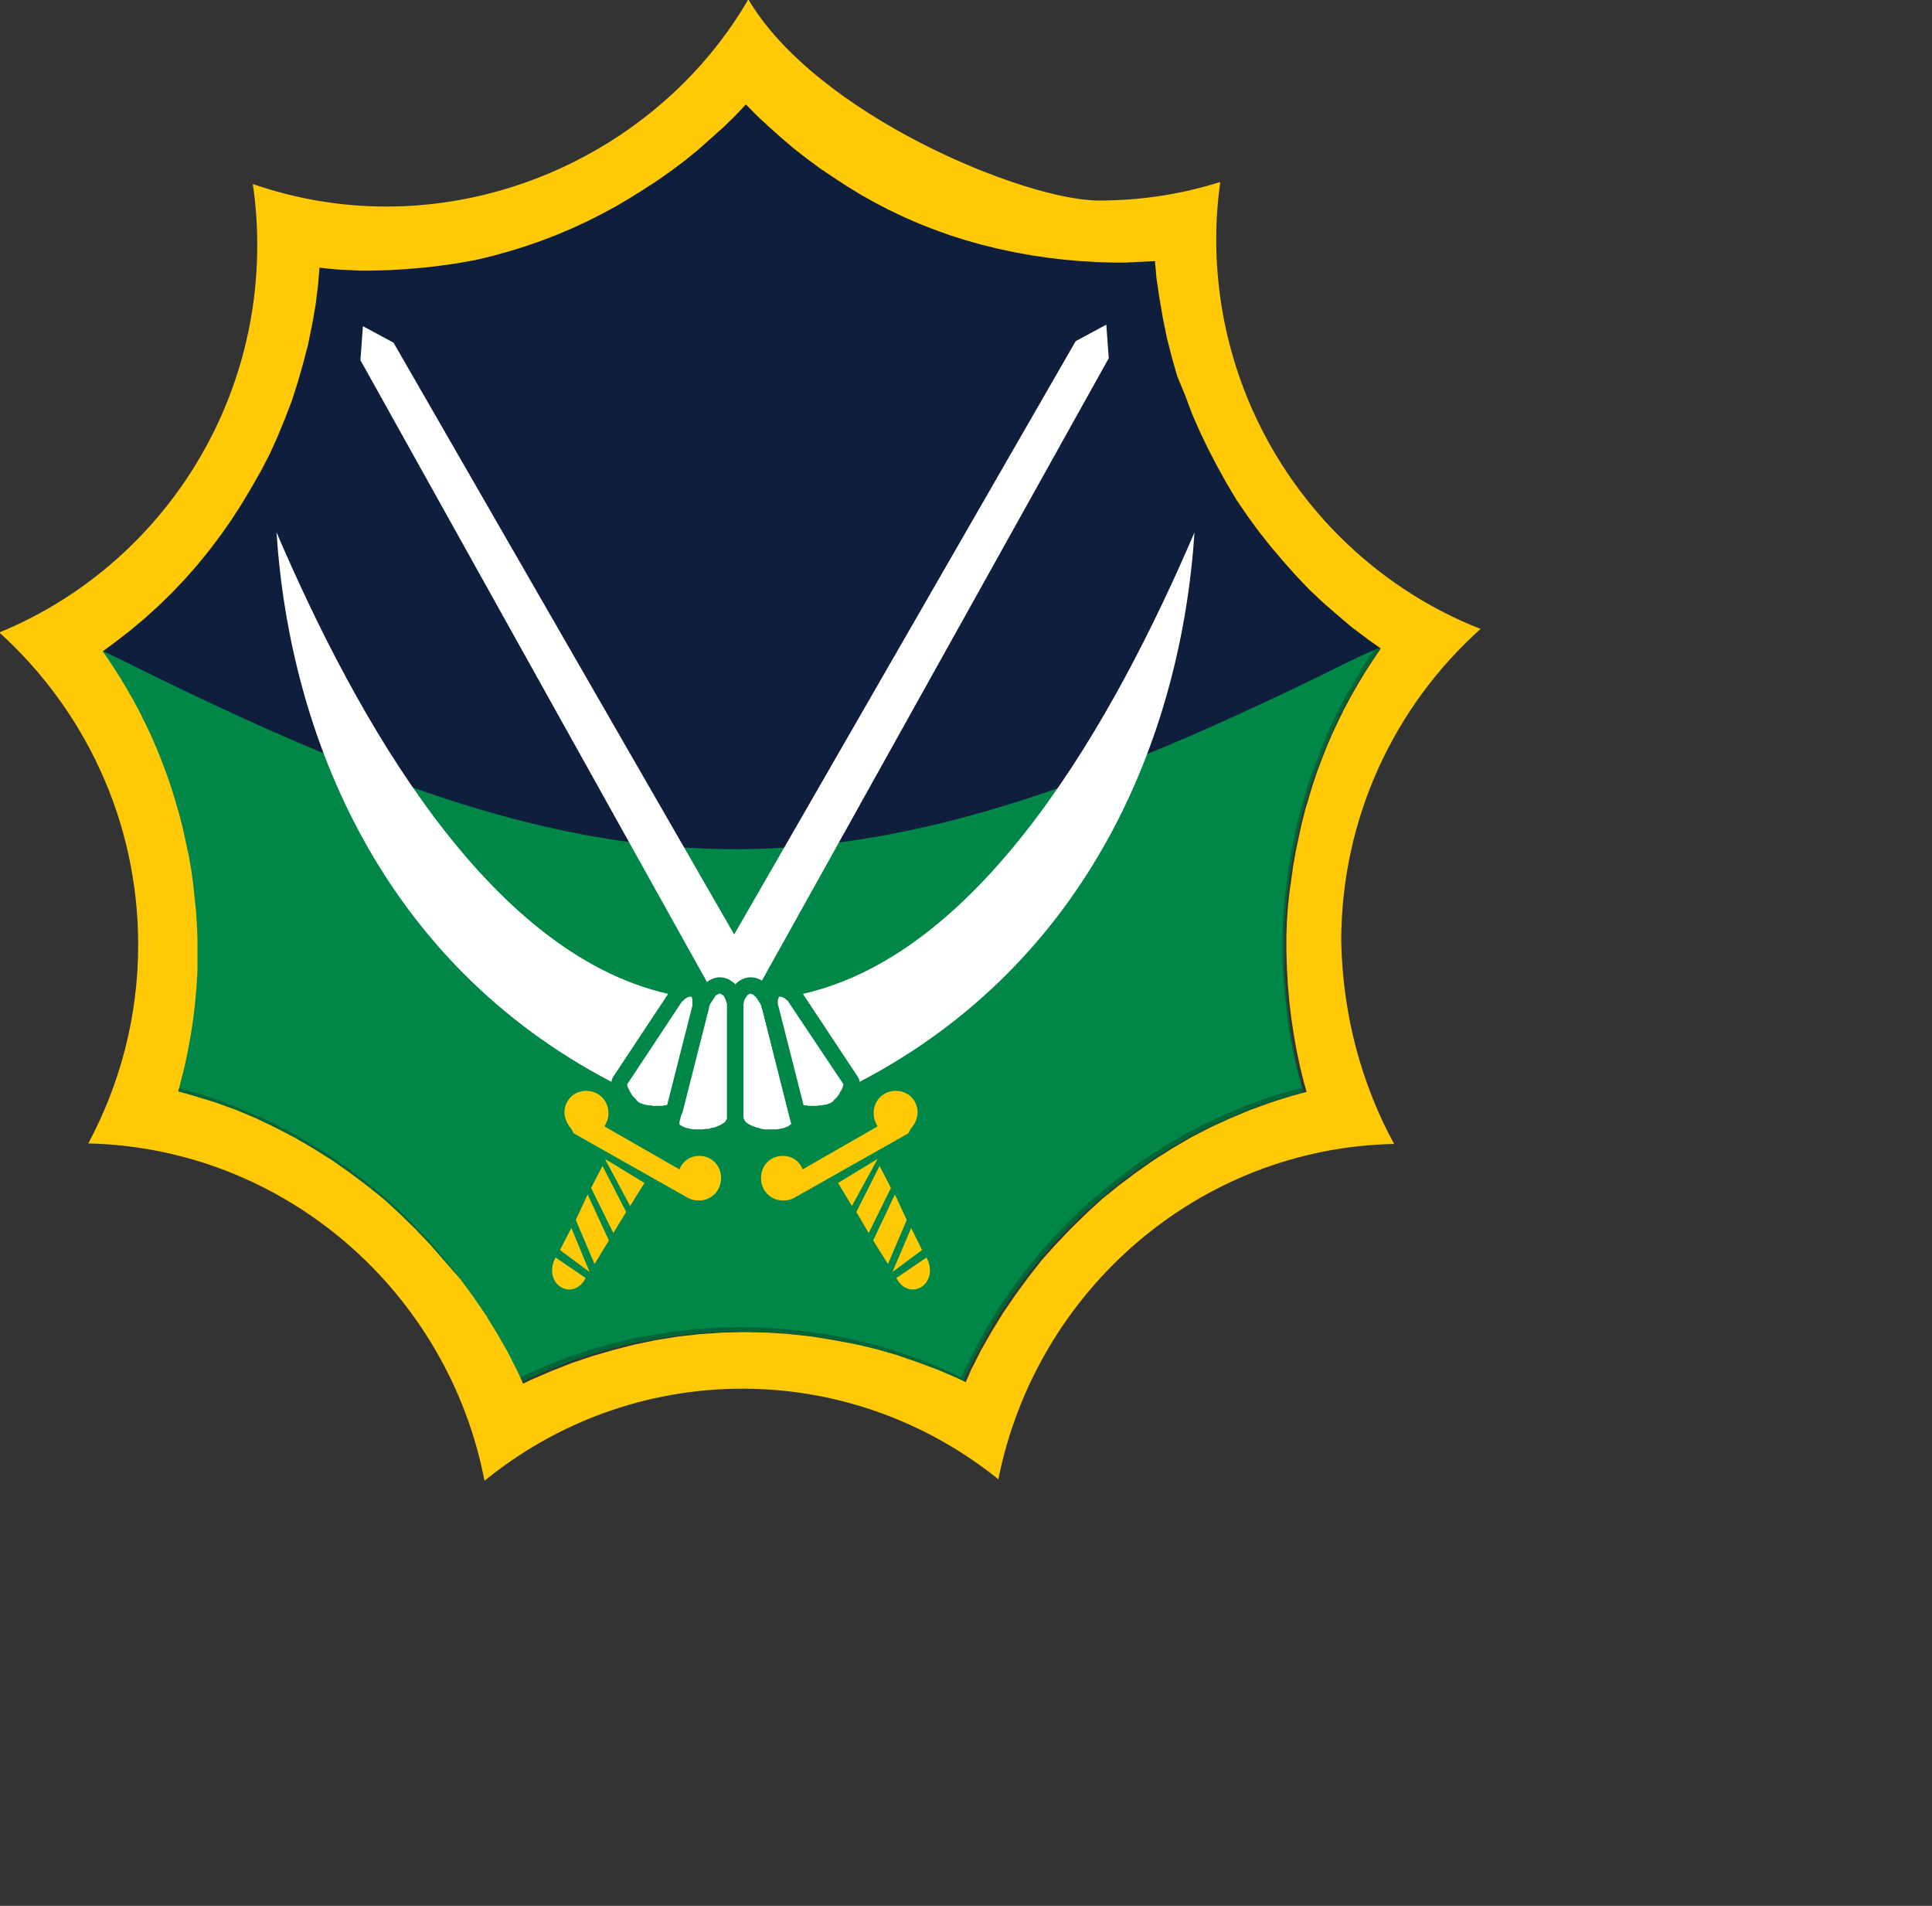 <?xml version="1.0" encoding="UTF-8" standalone="no"?>
<!-- Generator: Adobe Illustrator 21.1.0, SVG Export Plug-In . SVG Version: 6.00 Build 0)  -->

<svg
   version="1.1"
   id="Layer_1"
   width="300"
   height="295.9"
   viewBox="0 0 300 295.9"
   enable-background="new 0 0 300 295.9"
   xml:space="preserve"
   sodipodi:docname="cwolreyla.svg"
   inkscape:version="1.3.2 (091e20e, 2023-11-25, custom)"
   xmlns:inkscape="http://www.inkscape.org/namespaces/inkscape"
   xmlns:sodipodi="http://sodipodi.sourceforge.net/DTD/sodipodi-0.dtd"
   xmlns="http://www.w3.org/2000/svg"
   xmlns:svg="http://www.w3.org/2000/svg"><rect x="0" y="0" width="300" height="295.9" fill="#333333" stroke="none"/><defs
   id="defs24"><inkscape:path-effect
     effect="powerstroke"
     id="path-effect27"
     is_visible="true"
     lpeversion="1.3"
     scale_width="1"
     interpolator_type="CentripetalCatmullRom"
     interpolator_beta="0.75"
     start_linecap_type="round"
     end_linecap_type="round"
     offset_points="3.873,1.977"
     linejoin_type="spiro"
     miter_limit="4"
     not_jump="true"
     sort_points="true"
     message="&lt;b&gt;Ctrl + click&lt;/b&gt; on existing node and move it" /><inkscape:path-effect
     effect="simplify"
     id="path-effect26"
     is_visible="true"
     lpeversion="1.3"
     threshold="0.012"
     steps="1"
     smooth_angles="0"
     helper_size="0"
     simplify_individual_paths="false"
     simplify_just_coalesce="false"
     step="1" /><inkscape:path-effect
     effect="powerstroke"
     id="path-effect25"
     is_visible="true"
     lpeversion="1.3"
     scale_width="1"
     interpolator_type="CentripetalCatmullRom"
     interpolator_beta="0.75"
     start_linecap_type="round"
     end_linecap_type="round"
     offset_points="8.789,1.977"
     linejoin_type="spiro"
     miter_limit="4"
     not_jump="true"
     sort_points="true"
     message="&lt;b&gt;Ctrl + click&lt;/b&gt; on existing node and move it" /><inkscape:path-effect
     effect="simplify"
     id="path-effect24"
     is_visible="true"
     lpeversion="1.3"
     threshold="0.012"
     steps="1"
     smooth_angles="0"
     helper_size="0"
     simplify_individual_paths="false"
     simplify_just_coalesce="false"
     step="1" /></defs><sodipodi:namedview
   id="namedview24"
   pagecolor="#ffffff"
   bordercolor="#000000"
   borderopacity="0.25"
   inkscape:showpageshadow="2"
   inkscape:pageopacity="0.0"
   inkscape:pagecheckerboard="0"
   inkscape:deskcolor="#d1d1d1"
   inkscape:zoom="1.5119273"
   inkscape:cx="243.39795"
   inkscape:cy="167.00538"
   inkscape:window-width="1600"
   inkscape:window-height="877"
   inkscape:window-x="-8"
   inkscape:window-y="-8"
   inkscape:window-maximized="1"
   inkscape:current-layer="Layer_1" />
<polygon
   fill-rule="evenodd"
   clip-rule="evenodd"
   fill="#006536"
   points="242.8,86.3 244.5,89.8 246.3,93.2 248.2,96.6 250.3,99.9 252.4,103.1 254.7,106.3 257.1,109.3 259.6,112.3 262.2,115.1 264.9,117.9 267.7,120.5 270.6,123.1 273.6,125.5 276.7,127.9 279.4,129.7 279.1,130 277.6,132.3 276.1,134.5 274.7,136.9 273.3,139.2 272,141.6 270.8,144 269.6,146.5 268.5,149 267.5,151.6 266.5,154.1 265.5,156.7 264.7,159.4 263.9,162 263.2,164.7 262.6,167.5 262,170.2 261.5,173 261.1,175.8 260.7,178.6 260.4,181.4 260.2,184.3 260.1,187.2 260.1,190.1 260.1,193.5 260.3,196.9 260.6,200.2 261,203.6 261.4,206.9 262,210.1 262.7,213.4 263.5,216.5 264,218.3 261,219.1 256.7,220.4 252.6,221.9 248.5,223.6 244.5,225.4 240.6,227.4 236.8,229.6 233.1,231.9 229.5,234.3 226.1,236.9 222.7,239.7 219.4,242.5 216.3,245.5 213.3,248.6 210.4,251.9 207.7,255.2 205.1,258.7 202.6,262.3 200.3,266 198.2,269.8 196.2,273.7 195,276.2 193.3,275.3 189.3,273.6 185.3,272.1 181.2,270.7 176.9,269.5 172.7,268.5 168.3,267.6 163.9,267 159.4,266.5 154.9,266.2 150.4,266.1 145.8,266.2 141.2,266.5 136.7,267 132.3,267.7 127.9,268.5 123.6,269.6 119.3,270.8 115.2,272.2 111.1,273.8 107.1,275.5 105.4,276.3 104.3,273.9 102.3,270 100.1,266.2 97.8,262.5 95.4,258.9 92.8,255.4 90,252 87.2,248.8 84.1,245.6 81,242.6 77.8,239.7 74.4,237 70.9,234.4 67.3,231.9 63.6,229.6 59.8,227.4 55.9,225.4 51.9,223.6 47.8,221.9 43.6,220.4 39.4,219.1 36.1,218.2 36.5,216.7 37.3,213.6 38,210.4 38.5,207.2 39,203.9 39.3,200.7 39.6,197.4 39.8,194 39.8,190.7 39.8,187.8 39.7,184.9 39.5,182.1 39.2,179.3 38.9,176.4 38.4,173.6 37.9,170.9 37.4,168.1 36.7,165.4 36,162.7 35.2,160.1 34.4,157.4 33.5,154.8 32.5,152.2 31.4,149.7 30.3,147.2 29.1,144.8 27.9,142.3 26.6,139.9 25.3,137.6 23.8,135.3 22.4,133 20.8,130.7 20.4,130.2 23.1,128.3 26.1,126 29,123.5 31.8,121 34.6,118.3 37.2,115.6 39.7,112.7 42.2,109.8 44.5,106.8 46.7,103.7 48.8,100.5 50.8,97.2 52.7,93.9 54.5,90.5 56.1,87 57.6,83.4 59,79.8 60.2,76.1 61.3,72.3 62.3,68.5 63.1,64.6 63.8,60.7 64.4,56.8 64.7,53.3 66.4,53.4 68.6,53.6 70.7,53.7 72.9,53.8 75.2,53.8 78.7,53.8 82.3,53.6 85.8,53.3 89.3,52.9 92.7,52.3 96.2,51.7 99.5,50.9 102.9,50.1 106.2,49.1 109.4,48 112.6,46.8 115.8,45.6 118.9,44.2 121.9,42.7 124.9,41.2 127.8,39.5 130.7,37.7 133.5,35.9 136.3,34 138.9,32 141.6,29.9 144.1,27.7 146.6,25.5 149,23.2 151.2,20.9 153.4,23.2 155.8,25.4 158.3,27.6 160.8,29.6 163.4,31.6 166,33.6 168.7,35.4 171.5,37.2 174.3,38.9 177.2,40.5 180.2,41.9 183.1,43.4 186.2,44.7 189.3,45.9 192.4,47 195.6,48.1 198.8,49 202.1,49.8 205.4,50.5 208.8,51.2 212.2,51.7 215.6,52.1 219,52.3 222.5,52.5 225.9,52.6 228,52.6 230,52.5 232,52.4 233.9,52.3 234,52.3 234.3,55.7 234.9,59.7 235.6,63.7 236.4,67.6 237.4,71.4 238.6,75.3 239.9,79 241.3,82.7 "
   id="polygon1"
   transform="matrix(0.767,0,0,0.777,-0.023,-0.022)" /><polygon
   fill-rule="evenodd"
   clip-rule="evenodd"
   fill="#006536"
   points="254.7,106.3 257.1,109.3 259.6,112.3 262.2,115.1 264.9,117.9 267.7,120.5 270.6,123.1 273.6,125.5 276.7,127.9 279.4,129.7 279.1,130 277.6,132.3 276.1,134.5 274.7,136.9 273.3,139.2 272,141.6 270.8,144 269.6,146.5 268.5,149 267.5,151.6 266.5,154.1 265.5,156.7 264.7,159.4 263.9,162 263.2,164.7 262.6,167.5 262,170.2 261.5,173 261.1,175.8 260.7,178.6 260.4,181.4 260.2,184.3 260.1,187.2 260.1,190.1 260.1,193.5 260.3,196.9 260.6,200.2 261,203.6 261.4,206.9 262,210.1 262.7,213.4 263.5,216.5 264,218.3 261,219.1 256.7,220.4 252.6,221.9 248.5,223.6 244.5,225.4 240.6,227.4 236.8,229.6 233.1,231.9 229.5,234.3 226.1,236.9 222.7,239.7 219.4,242.5 216.3,245.5 213.3,248.6 210.4,251.9 207.7,255.2 205.1,258.7 202.6,262.3 200.3,266 198.2,269.8 196.2,273.7 195,276.2 193.3,275.3 189.3,273.6 185.3,272.1 181.2,270.7 176.9,269.5 172.7,268.5 168.3,267.6 163.9,267 159.4,266.5 154.9,266.2 150.4,266.1 145.8,266.2 141.2,266.5 136.7,267 132.3,267.7 127.9,268.5 123.6,269.6 119.3,270.8 115.2,272.2 111.1,273.8 107.1,275.5 105.4,276.3 104.3,273.9 102.3,270 100.1,266.2 97.8,262.5 95.4,258.9 92.8,255.4 90,252 87.2,248.8 84.1,245.6 81,242.6 77.8,239.7 74.4,237 70.9,234.4 67.3,231.9 63.6,229.6 59.8,227.4 55.9,225.4 51.9,223.6 47.8,221.9 43.6,220.4 39.4,219.1 36.1,218.2 36.5,216.7 37.3,213.6 38,210.4 38.5,207.2 39,203.9 39.3,200.7 39.6,197.4 39.8,194 39.8,190.7 39.8,187.8 39.7,184.9 39.5,182.1 39.2,179.3 38.9,176.4 38.4,173.6 37.9,170.9 37.4,168.1 36.7,165.4 36,162.7 35.2,160.1 34.4,157.4 33.5,154.8 32.5,152.2 31.4,149.7 30.3,147.2 29.1,144.8 27.9,142.3 26.6,139.9 25.3,137.6 23.8,135.3 22.4,133 20.8,130.7 20.4,130.2 23.1,128.3 26.1,126 29,123.5 31.8,121 34.6,118.3 37.2,115.6 39.7,112.7 42.2,109.8 44.5,106.8 46.7,103.7 48.8,100.5 50.8,97.2 52.7,93.9 54.5,90.5 56.1,87 57.6,83.4 59,79.8 60.2,76.1 61.3,72.3 62.3,68.5 63.1,64.6 63.8,60.7 64.4,56.8 64.7,53.3 66.4,53.4 68.6,53.6 70.7,53.7 72.9,53.8 75.2,53.8 78.7,53.8 82.3,53.6 85.8,53.3 89.3,52.9 92.7,52.3 96.2,51.7 99.5,50.9 102.9,50.1 106.2,49.1 109.4,48 112.6,46.8 115.8,45.6 118.9,44.2 121.9,42.7 124.9,41.2 127.8,39.5 130.7,37.7 133.5,35.9 136.3,34 138.9,32 141.6,29.9 144.1,27.7 146.6,25.5 149,23.2 151.2,20.9 153.4,23.2 155.8,25.4 158.3,27.6 160.8,29.6 163.4,31.6 166,33.6 168.7,35.4 171.5,37.2 174.3,38.9 177.2,40.5 180.2,41.9 183.1,43.4 186.2,44.7 189.3,45.9 192.4,47 195.6,48.1 198.8,49 202.1,49.8 205.4,50.5 208.8,51.2 212.2,51.7 215.6,52.1 219,52.3 222.5,52.5 225.9,52.6 228,52.6 230,52.5 232,52.4 233.9,52.3 234,52.3 234.3,55.7 234.9,59.7 235.6,63.7 236.4,67.6 237.4,71.4 238.6,75.3 239.9,79 241.3,82.7 242.8,86.3 244.5,89.8 246.3,93.2 248.2,96.6 250.3,99.9 252.4,103.1 "
   id="polygon1-1"
   transform="matrix(0.767,0,0,0.777,-0.33,-0.722)"
   style="fill:#008748;fill-opacity:1" />
<path
   style="fill:#0f1e3c;fill-opacity:1;fill-rule:evenodd;stroke:none;stroke-width:2.575"
   d="M 115.754,8.683 C 109.492,12.76 105.26,18.841 99.07,23.021 c -1.699,1.147 -3.082,3.609 -5.056,4.609 -8.608,4.359 -17.785,6.953 -27.301,8.705 -3.459,0.637 -14.948,-1.684 -18.201,0.512 -1.942,1.311 -4.353,11.847 -5.056,14.338 -1.479,5.244 -3.78,10.729 -6.067,15.362 -0.691,1.4 -1.909,7.535 -2.528,9.729 -1.939,6.875 -25.279,21.309 -25.279,23.555 0,2.019 -11.929,-7.914 10.878,3.414 76.948,38.221 110.86,38.207 188.879,-0.466 9.046,-4.484 9.807,-2.941 9.046,-4.484 -3.91,-7.92 -6.385,-5.378 -12.134,-8.705 -2.519,-1.458 -13.556,-14.146 -15.167,-17.41 -1.293,-2.619 -0.606,-5.939 -1.517,-8.705 -1.137,-3.456 -3.592,-6.573 -4.045,-10.241 -0.432,-3.501 1.682,-13.659 -0.506,-15.874 -2.487,-2.519 -14.732,-1.338 -18.706,-2.048 -12.797,-2.287 -38.311,-7.567 -47.019,-16.386 -0.715,-0.724 0.125,-2.056 0,-3.072 -0.314,-2.545 -3.539,-7.169 -3.539,-7.169 z"
   id="path27"
   sodipodi:nodetypes="csssssssssssssssssssc" /><path
   fill-rule="evenodd"
   clip-rule="evenodd"
   fill="#ffca05"
   d="m 184.023,61.363 1.074,2.875 1.227,2.797 1.304,2.72 1.381,2.642 1.458,2.642 1.534,2.564 1.688,2.486 1.765,2.409 1.841,2.331 1.918,2.253 1.995,2.253 2.071,2.176 2.148,2.02 2.225,1.943 2.302,1.943 2.378,1.787 2.071,1.476 -0.153,0.233 -1.151,1.709 -1.151,1.787 -1.074,1.787 -1.074,1.865 -0.997,1.865 -0.921,1.865 -0.921,1.943 -0.844,1.943 -0.767,1.943 -0.767,2.02 -0.69,2.02 -0.614,2.02 -0.614,2.098 -0.537,2.098 -0.46,2.098 -0.46,2.176 -0.384,2.176 -0.307,2.176 -0.307,2.176 -0.23,2.176 -0.153,2.253 -0.077,2.253 v 2.253 l 0.077,2.642 0.153,2.642 0.23,2.642 0.307,2.564 0.384,2.564 0.46,2.564 0.537,2.486 0.614,2.486 0.384,1.321 -2.302,0.622 -3.222,1.01 -3.222,1.166 -3.145,1.321 -3.069,1.399 -2.992,1.554 -2.915,1.709 -2.839,1.787 -2.762,1.943 -2.685,2.02 -2.608,2.098 -2.455,2.253 -2.378,2.331 -2.302,2.409 -2.225,2.486 -2.071,2.642 -1.995,2.72 -1.918,2.797 -1.765,2.875 -1.688,2.953 -1.534,3.03 -0.844,1.943 -1.304,-0.622 -3.069,-1.321 -3.145,-1.166 -3.145,-1.088 -3.222,-0.932 -3.299,-0.777 -3.299,-0.622 -3.376,-0.544 -3.452,-0.389 -3.452,-0.233 -3.529,-0.078 -3.529,0.078 -3.452,0.233 -3.452,0.389 -3.376,0.544 -3.376,0.699 -3.299,0.855 -3.222,0.932 -3.222,1.088 -3.145,1.243 -3.069,1.321 -1.304,0.622 -0.844,-1.865 -1.534,-3.03 -1.688,-2.953 -1.765,-2.875 -1.918,-2.797 -1.995,-2.72 -2.455,-2.797 -2.225,-2.564 -2.302,-2.409 -2.378,-2.331 -2.455,-2.253 -2.608,-2.098 -2.685,-2.02 -2.762,-1.943 -2.839,-1.787 -2.915,-1.709 -2.992,-1.554 -3.069,-1.476 -3.145,-1.321 -3.222,-1.166 -3.299,-1.01 -2.455,-0.699 0.307,-1.166 0.614,-2.409 0.537,-2.486 0.46,-2.486 0.384,-2.486 0.307,-2.564 0.23,-2.564 0.153,-2.564 v -2.564 -2.253 l -0.077,-2.253 -0.153,-2.253 -0.23,-2.176 -0.23,-2.176 -0.307,-2.176 -0.384,-2.176 -0.46,-2.098 -0.46,-2.098 -0.537,-2.098 -0.614,-2.098 -0.614,-2.02 -0.69,-2.02 -0.767,-2.02 -0.767,-1.943 -0.844,-1.943 -0.921,-1.943 -0.921,-1.865 -0.997,-1.865 -1.074,-1.865 -1.074,-1.787 -1.151,-1.787 -1.151,-1.709 -0.307,-0.389 1.995,-1.476 2.302,-1.787 2.225,-1.865 2.148,-1.943 2.071,-2.02 1.995,-2.098 1.918,-2.176 1.841,-2.253 1.765,-2.331 1.688,-2.409 1.611,-2.486 1.534,-2.564 1.458,-2.564 1.381,-2.642 1.227,-2.72 1.151,-2.797 1.074,-2.797 0.921,-2.875 0.844,-2.953 0.767,-2.953 0.614,-3.03 0.537,-3.03 0.384,-3.108 0.23,-2.72 1.304,0.155 1.688,0.155 1.688,0.078 1.688,0.078 h 1.765 l 2.685,-0.078 2.685,-0.155 2.685,-0.233 2.685,-0.311 2.685,-0.389 2.608,-0.466 2.608,-0.622 2.532,-0.699 2.532,-0.777 2.455,-0.855 2.455,-0.932 2.378,-1.01 2.378,-1.088 2.302,-1.166 2.302,-1.243 2.225,-1.321 2.225,-1.399 2.148,-1.399 2.071,-1.476 2.071,-1.554 1.995,-1.632 1.918,-1.709 1.918,-1.709 1.841,-1.787 1.688,-1.787 1.765,1.787 1.841,1.709 1.918,1.709 1.918,1.632 1.995,1.554 1.995,1.476 2.071,1.399 2.148,1.399 2.148,1.321 2.225,1.243 2.225,1.166 2.302,1.088 2.302,1.01 2.378,0.932 2.378,0.855 2.455,0.777 2.455,0.699 2.532,0.622 2.532,0.544 2.532,0.466 2.608,0.389 2.608,0.311 2.608,0.233 2.685,0.155 2.608,0.078 h 1.611 l 1.534,-0.078 1.534,-0.078 1.534,-0.078 h 0.077 l 0.23,2.642 0.46,3.108 0.537,3.108 0.614,3.03 0.767,3.03 0.844,2.953 z m 32.452,116.243 c -30.38,0.622 -55.62,22.845 -61.451,52.061 -10.894,-8.78 -24.78,-14.064 -39.74,-14.064 -15.113,0 -29.076,5.361 -40.047,14.297 -5.677,-29.372 -31.071,-51.672 -61.528,-52.372 4.91,-9.169 7.748,-19.659 7.748,-30.848 0,-19.27 -8.362,-36.52 -21.558,-48.486 23.476,-9.635 40.047,-32.946 40.047,-60.142 0,-3.264 -0.23,-6.372 -0.69,-9.48 6.521,2.253 13.502,3.497 20.714,3.497 23.552,0 45.11,-12.976 56.234,-32.169 10.51,17.872 42.809,31.236 54.47,31.236 6.521,0 12.889,-1.01 18.796,-2.875 -0.384,2.875 -0.614,5.828 -0.614,8.858 0,27.507 17.108,51.128 41.044,60.53 -13.272,11.889 -21.634,29.216 -21.634,48.486 0.23,11.5 3.145,22.145 8.209,31.47 z"
   id="path1"
   style="stroke-width:0.772" />
<polygon
   fill-rule="evenodd"
   clip-rule="evenodd"
   fill="#ffffff"
   points="217.8,68.2 224,64.9 224.5,71.6 139.3,222.5 130.5,217.9 "
   id="polygon2"
   transform="matrix(0.767,0,0,0.777,-0.023,-0.022)" />
<polygon
   fill-rule="evenodd"
   clip-rule="evenodd"
   fill="#ffffff"
   points="79.7,68.5 73.5,65.2 73,72 156.4,219.7 165.2,215.1 "
   id="polygon3"
   transform="matrix(0.767,0,0,0.777,-0.023,-0.022)" />
<path
   fill-rule="evenodd"
   clip-rule="evenodd"
   fill="#006536"
   d="m 116.665,151.731 h -0.077 c -2.071,0 -3.682,2.02 -3.682,4.584 v 17.095 c 0,5.983 13.886,6.061 12.352,0.233 l -4.296,-17.172 c -0.614,-2.564 -2.225,-4.662 -4.296,-4.74"
   id="path3"
   style="fill:#008748;fill-opacity:1;stroke-width:0.772" />
<polygon
   fill-rule="evenodd"
   clip-rule="evenodd"
   fill="#ffffff"
   points="151.4,198.8 151.3,199 151.2,199.1 151.1,199.3 150.9,199.5 150.8,199.7 150.7,200 150.6,200.3 150.6,200.6 150.5,200.9 150.5,201.3 150.5,223.1 150.6,223.4 150.6,223.6 150.7,223.7 150.8,223.9 150.9,224.1 151.1,224.3 151.4,224.5 151.7,224.7 152.1,224.9 152.6,225.1 153.1,225.3 153.6,225.4 154.2,225.6 154.8,225.7 155.4,225.7 156.1,225.7 156.7,225.7 157.3,225.7 157.8,225.6 158.3,225.5 158.8,225.4 159.2,225.2 159.6,225.1 159.8,224.9 160,224.8 160.1,224.7 160.2,224.6 160.2,224.6 160.2,224.6 160.2,224.5 160.1,224.2 154.5,202.2 154.4,201.8 154.2,201.3 154.1,200.9 153.9,200.5 153.7,200.2 153.5,199.9 153.3,199.6 153.1,199.3 152.9,199.1 152.7,199 152.6,198.8 152.4,198.7 152.3,198.7 152.2,198.7 152.1,198.6 152,198.6 151.9,198.6 151.8,198.6 151.7,198.7 151.6,198.7 151.5,198.8 "
   id="polygon4"
   transform="matrix(0.767,0,0,0.777,-0.023,-0.022)" />
<path
   fill-rule="evenodd"
   clip-rule="evenodd"
   fill="#006536"
   d="m 111.678,151.731 h 0.077 c 2.071,0 3.682,2.02 3.682,4.584 v 17.095 c 0,5.983 -13.886,6.061 -12.352,0.233 l 4.296,-17.172 c 0.69,-2.564 2.302,-4.662 4.296,-4.74"
   id="path4"
   style="fill:#008748;fill-opacity:1;stroke-width:0.772" />
<polygon
   fill-rule="evenodd"
   clip-rule="evenodd"
   fill="#ffffff"
   points="146.3,198.8 146.5,199 146.6,199.1 146.7,199.3 146.8,199.5 146.9,199.7 147,200 147.1,200.3 147.2,200.6 147.2,200.9 147.2,201.3 147.2,223.1 147.2,223.4 147.2,223.6 147.1,223.7 147,223.9 146.9,224.1 146.7,224.3 146.4,224.5 146.1,224.7 145.7,224.9 145.2,225.1 144.7,225.3 144.1,225.4 143.5,225.6 142.9,225.6 142.3,225.7 141.7,225.7 141.1,225.7 140.5,225.7 139.9,225.6 139.4,225.5 138.9,225.4 138.5,225.2 138.2,225.1 137.9,224.9 137.7,224.8 137.6,224.7 137.6,224.6 137.6,224.6 137.6,224.6 137.6,224.5 137.6,224.2 143.2,202.3 143.4,201.8 143.5,201.3 143.7,200.9 143.9,200.5 144.1,200.2 144.3,199.9 144.5,199.6 144.7,199.3 144.8,199.1 145,198.9 145.2,198.8 145.3,198.7 145.4,198.7 145.5,198.7 145.6,198.6 145.8,198.6 145.9,198.6 146,198.6 146,198.7 146.1,198.7 146.2,198.8 "
   id="polygon5"
   transform="matrix(0.767,0,0,0.777,-0.023,-0.022)" />
<path
   fill-rule="evenodd"
   clip-rule="evenodd"
   fill="#006536"
   d="m 118.352,156.626 4.066,16.007 c 0.537,2.253 6.061,1.787 7.672,0.855 l 0.077,-0.078 c 1.611,-0.932 4.219,-4.507 2.992,-6.449 l -8.439,-12.743 c -2.302,-3.419 -7.135,-2.72 -6.368,2.409"
   id="path5"
   style="fill:#008748;fill-opacity:1;stroke-width:0.772" />
<polygon
   fill-rule="evenodd"
   clip-rule="evenodd"
   fill="#ffffff"
   points="168.9,219.8 169.1,219.6 169.3,219.4 169.4,219.3 169.6,219.1 169.7,218.9 169.9,218.7 170,218.5 170.1,218.2 170.3,218 170.4,217.8 170.5,217.6 170.6,217.4 170.6,217.3 170.7,217.1 170.7,216.9 170.8,216.8 170.8,216.7 170.8,216.7 159.9,200.6 159.7,200.3 159.6,200.1 159.4,199.9 159.2,199.8 159,199.6 158.9,199.5 158.7,199.4 158.5,199.3 158.4,199.3 158.3,199.2 158.1,199.2 158,199.2 158,199.2 157.9,199.2 157.8,199.2 157.8,199.2 157.8,199.2 157.8,199.2 157.8,199.2 157.7,199.2 157.7,199.2 157.7,199.2 157.7,199.2 157.7,199.3 157.7,199.4 157.6,199.5 157.6,199.6 157.5,199.8 157.5,200.1 157.5,200.4 157.5,200.7 157.6,201 162.7,220.8 162.8,220.8 162.9,220.9 163.2,220.9 163.4,220.9 163.7,221 164,221 164.2,221 164.6,221 164.9,221 165.2,221 165.5,221 165.8,220.9 166.1,220.9 166.5,220.9 166.7,220.8 167,220.8 167.3,220.7 167.5,220.7 167.7,220.6 167.9,220.5 168,220.5 168.1,220.5 168.2,220.4 168.2,220.4 168.2,220.4 168.3,220.3 168.4,220.3 168.5,220.2 168.7,220.1 168.8,219.9 "
   id="polygon6"
   transform="matrix(0.767,0,0,0.777,-0.023,-0.022)" />
<path
   fill-rule="evenodd"
   clip-rule="evenodd"
   fill="#006536"
   d="m 110.067,156.626 -4.066,16.007 c -0.537,2.253 -6.061,1.787 -7.672,0.855 l -0.077,-0.078 c -1.611,-0.932 -4.219,-4.507 -2.992,-6.449 l 8.439,-12.743 c 2.302,-3.341 7.135,-2.72 6.368,2.409"
   id="path6"
   style="fill:#008748;fill-opacity:1;stroke-width:0.772" />
<polygon
   fill-rule="evenodd"
   clip-rule="evenodd"
   fill="#ffffff"
   points="128.8,219.8 128.7,219.6 128.5,219.4 128.4,219.3 128.2,219.1 128,218.9 127.9,218.7 127.8,218.5 127.6,218.2 127.5,218 127.4,217.8 127.3,217.6 127.2,217.4 127.1,217.3 127.1,217.1 127,216.9 127,216.8 127,216.7 127,216.7 137.8,200.6 138,200.3 138.2,200.1 138.4,199.9 138.6,199.8 138.7,199.6 138.9,199.5 139.1,199.4 139.2,199.3 139.4,199.3 139.5,199.2 139.6,199.2 139.7,199.2 139.8,199.2 139.9,199.2 139.9,199.2 140,199.2 140,199.2 140,199.2 140,199.2 140,199.2 140,199.2 140,199.2 140,199.2 140.1,199.3 140.1,199.4 140.1,199.5 140.2,199.6 140.2,199.8 140.2,200.1 140.2,200.4 140.2,200.7 140.2,201 135.1,220.8 135,220.8 134.8,220.9 134.6,220.9 134.4,220.9 134.1,221 133.8,221 133.5,221 133.2,221 132.9,221 132.6,221 132.2,221 131.9,220.9 131.6,220.9 131.3,220.9 131,220.8 130.7,220.8 130.5,220.7 130.3,220.7 130.1,220.6 129.9,220.5 129.8,220.5 129.7,220.5 129.6,220.4 129.6,220.4 129.5,220.4 129.5,220.3 129.4,220.3 129.2,220.2 129.1,220.1 129,219.9 "
   id="polygon7"
   transform="matrix(0.767,0,0,0.777,-0.023,-0.022)" />
<path
   fill-rule="evenodd"
   clip-rule="evenodd"
   fill="#ffffff"
   d="m 42.939,82.653 c 12.428,28.983 32.759,65.27 60.761,71.642 0,0 0,0 0,0.078 l -8.439,12.743 c -0.153,0.233 -0.307,0.544 -0.307,0.855 C 59.356,149.4 45.01,114.356 42.939,82.653"
   id="path7"
   style="stroke-width:0.772" />
<path
   fill-rule="evenodd"
   clip-rule="evenodd"
   fill="#ffffff"
   d="m 185.48,82.653 c -12.428,28.983 -32.759,65.27 -60.761,71.642 0,0 0,0 0,0.078 l 8.439,12.743 c 0.153,0.233 0.307,0.544 0.307,0.855 35.597,-18.571 49.943,-53.615 52.015,-85.318"
   id="path8"
   style="stroke-width:0.772" />












<g
   id="g24"
   transform="matrix(0.767,0,0,0.777,-0.023,-0.022)">
	<polygon
   fill-rule="evenodd"
   clip-rule="evenodd"
   fill="#ffca05"
   points="169.7,236.4 177.7,231.6 172.5,241 "
   id="polygon16" />
	<polygon
   fill-rule="evenodd"
   clip-rule="evenodd"
   fill="#ffca05"
   points="175.9,246.4 173.4,242.2 178.1,233 180.4,237.4 "
   id="polygon17" />
	<polygon
   fill-rule="evenodd"
   clip-rule="evenodd"
   fill="#ffca05"
   points="179.8,252.6 176.8,247.9 181.2,238.7 183.6,243.8 "
   id="polygon18" />
	<polygon
   fill-rule="evenodd"
   clip-rule="evenodd"
   fill="#ffca05"
   points="180.7,254.2 184.5,245.4 186.7,249.8 "
   id="polygon19" />
	<path
   fill-rule="evenodd"
   clip-rule="evenodd"
   fill="#ffca05"
   d="m 187.6,251.3 c 2.8,5.3 -3.5,9 -6.1,4.1 z"
   id="path19" />
	<path
   fill-rule="evenodd"
   clip-rule="evenodd"
   fill="#ffca05"
   d="m 158.3,231 c -2.5,0.1 -4.3,2.1 -4.2,4.6 0.1,2.5 2.1,4.4 4.6,4.3 1.1,0 2,-0.4 2.6,-0.8 l 22.6,-12.6 0.5,-0.9 c 0.8,-0.9 1.4,-2.1 1.4,-3.4 -0.1,-2.5 -2.1,-4.3 -4.6,-4.2 -2.5,0.1 -4.4,2.1 -4.3,4.6 0,1 0.4,1.8 0.8,2.5 l -15.2,8.6 c -0.5,-1.6 -2.2,-2.8 -4.2,-2.7"
   id="path20" />
	<polygon
   fill-rule="evenodd"
   clip-rule="evenodd"
   fill="#ffca05"
   points="130.5,236.4 122.5,231.6 127.6,241 "
   id="polygon20" />
	<polygon
   fill-rule="evenodd"
   clip-rule="evenodd"
   fill="#ffca05"
   points="124.2,246.4 126.8,242.2 122,233 119.7,237.4 "
   id="polygon21" />
	<polygon
   fill-rule="evenodd"
   clip-rule="evenodd"
   fill="#ffca05"
   points="120.4,252.6 123.3,247.9 119,238.7 116.6,243.8 "
   id="polygon22" />
	<polygon
   fill-rule="evenodd"
   clip-rule="evenodd"
   fill="#ffca05"
   points="119.4,254.2 115.7,245.4 113.4,249.8 "
   id="polygon23" />
	<path
   fill-rule="evenodd"
   clip-rule="evenodd"
   fill="#ffca05"
   d="m 112.5,251.3 c -2.8,5.3 3.5,9 6.1,4.1 z"
   id="path23" />
	<path
   fill-rule="evenodd"
   clip-rule="evenodd"
   fill="#ffca05"
   d="m 141.8,231 c 2.5,0.1 4.3,2.1 4.2,4.6 -0.1,2.5 -2.1,4.4 -4.6,4.3 -1.1,0 -2,-0.4 -2.6,-0.8 l -22.6,-12.6 -0.5,-0.9 c -0.8,-0.9 -1.4,-2.1 -1.4,-3.4 0.1,-2.5 2.1,-4.3 4.6,-4.2 2.5,0.1 4.4,2.1 4.3,4.6 0,1 -0.4,1.8 -0.8,2.5 l 15.2,8.6 c 0.6,-1.6 2.2,-2.8 4.2,-2.7"
   id="path24" />
</g>
</svg>
